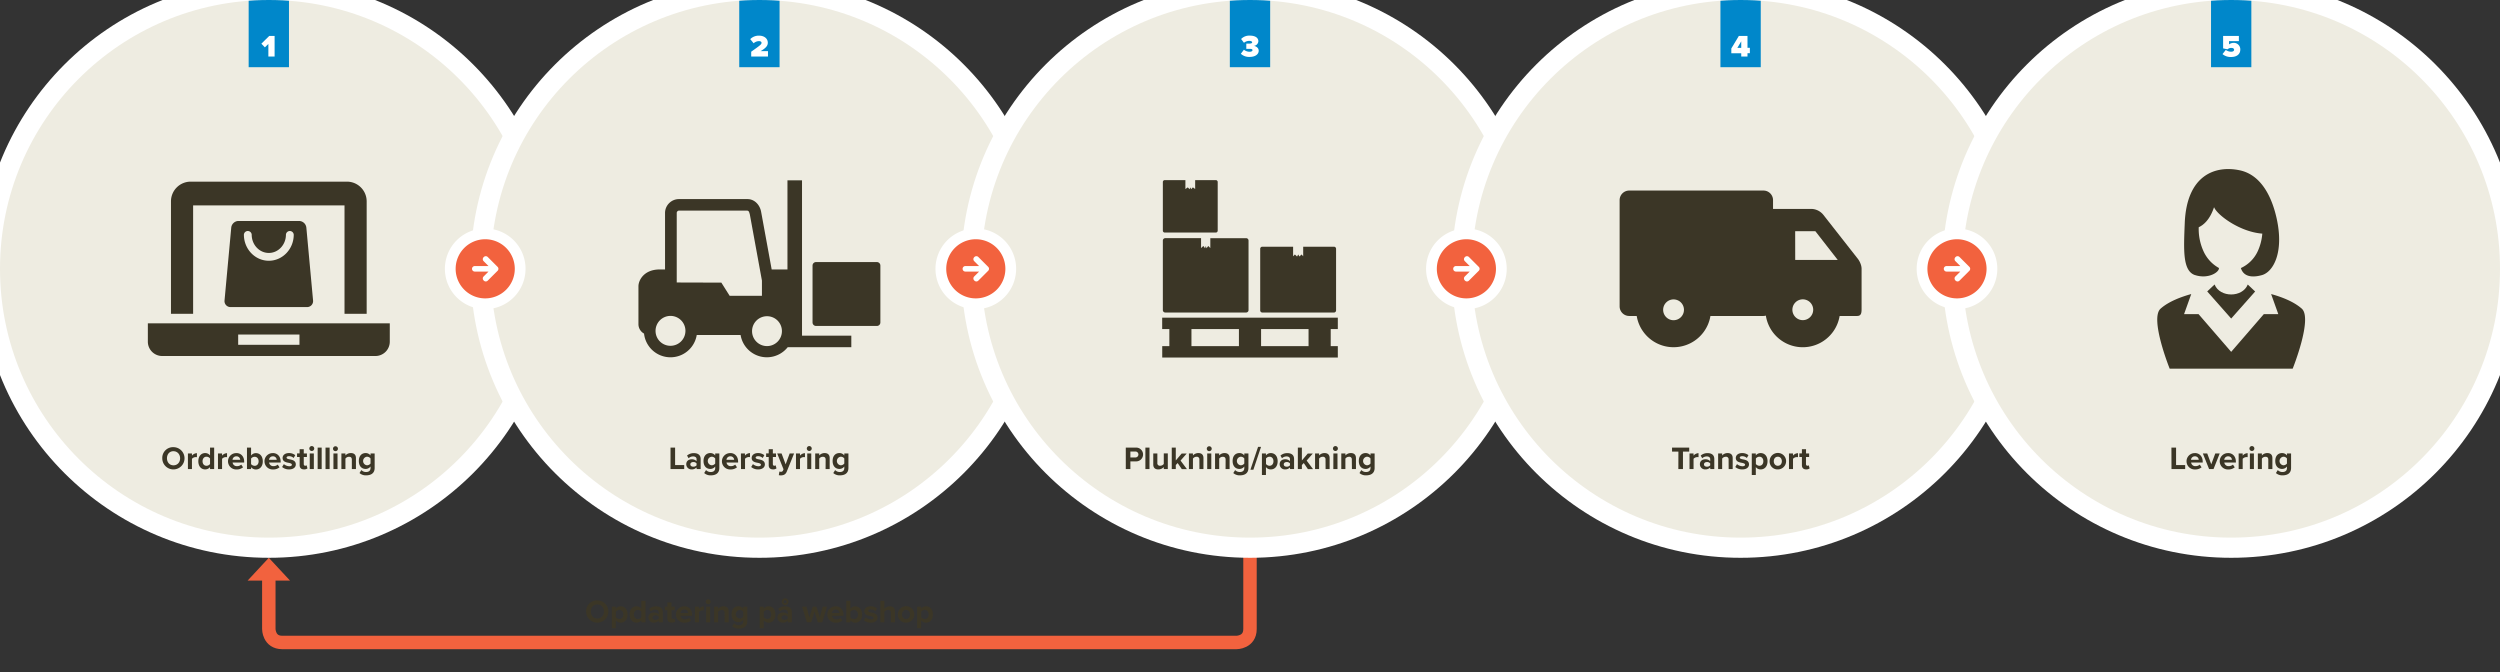 <svg id="Layer_1" data-name="Layer 1" xmlns="http://www.w3.org/2000/svg" viewBox="0 0 1860 500"><rect x="0" y="0" width="1860" height="500" fill="#333333" stroke="none"/><defs><style>.cls-1,.cls-3{fill:none}.cls-2{clip-path:url(#clip-path)}.cls-3{stroke:#f2623e;stroke-width:10px}.cls-4{fill:#f2623e}.cls-5{fill:#fff}.cls-6{fill:#eeece1}.cls-7{clip-path:url(#clip-path-2)}.cls-8{fill:#0087ca}.cls-9{clip-path:url(#clip-path-4)}.cls-10{clip-path:url(#clip-path-6)}.cls-11{clip-path:url(#clip-path-8)}.cls-12{clip-path:url(#clip-path-10)}.cls-13{fill:#3b3626}</style><clipPath id="clip-path"><path class="cls-1" d="M0 0h1860v500H0z"/></clipPath><clipPath id="clip-path-2"><circle class="cls-1" cx="200" cy="200" r="200"/></clipPath><clipPath id="clip-path-4"><circle class="cls-1" cx="565" cy="200" r="200"/></clipPath><clipPath id="clip-path-6"><circle class="cls-1" cx="930" cy="200" r="200"/></clipPath><clipPath id="clip-path-8"><circle class="cls-1" cx="1295" cy="200" r="200"/></clipPath><clipPath id="clip-path-10"><circle class="cls-1" cx="1660" cy="200" r="200"/></clipPath></defs><title>Artboard 1</title><g class="cls-2"><path class="cls-3" d="M200 425.34V468s0 10 10 10h710s10 0 10-10v-79.34"/><path class="cls-4" d="M200 415l-15.77 16.96h31.54L200 415z"/><path class="cls-5" d="M200 415c118.74 0 215-96.26 215-215S318.74-15 200-15-15 81.26-15 200s96.26 215 215 215"/><path class="cls-6" d="M200 400c110.46 0 200-89.54 200-200S310.46 0 200 0 0 89.54 0 200s89.54 200 200 200"/></g><g class="cls-7"><path class="cls-8" d="M185 0h30v50h-30z"/><path class="cls-5" d="M199.67 32.66l-2.6 2.57-2.62-2.73 5.86-5.75h4v15.33h-4.64z"/></g><g class="cls-2"><path class="cls-5" d="M565 415c118.74 0 215-96.26 215-215S683.74-15 565-15 350 81.26 350 200s96.26 215 215 215"/><path class="cls-6" d="M565 400c110.46 0 200-89.54 200-200S675.46 0 565 0 365 89.54 365 200s89.54 200 200 200"/></g><g class="cls-9"><path class="cls-8" d="M550 0h30v50h-30z"/><path class="cls-5" d="M558.89 38.47c7-4.94 7.68-5.51 7.68-6.66 0-.74-.78-1.2-1.86-1.2a5.92 5.92 0 0 0-4 1.59l-2.53-3.08a8.93 8.93 0 0 1 6.48-2.6c4 0 6.58 2.21 6.58 5.29 0 2.09-1.2 3.81-5.31 6.23h5.45v4h-12.49z"/></g><g class="cls-2"><path class="cls-5" d="M930 415c118.74 0 215-96.26 215-215S1048.74-15 930-15 715 81.26 715 200s96.26 215 215 215"/><path class="cls-6" d="M930 400c110.46 0 200-89.54 200-200S1040.46 0 930 0 730 89.54 730 200s89.54 200 200 200"/></g><g class="cls-10"><path class="cls-8" d="M915 0h30v50h-30z"/><path class="cls-5" d="M925.46 37a7 7 0 0 0 4.16 1.51c1.52 0 2.23-.55 2.23-1.17s-.32-1-2.37-1h-2.23v-3.91h2.23c1.47 0 2.12-.37 2.12-.92 0-.71-1-1.1-2.28-1.1a6.3 6.3 0 0 0-3.82 1.42l-2.11-2.8a8.29 8.29 0 0 1 6.44-2.53c4.23 0 6.39 1.72 6.39 4.25a3.74 3.74 0 0 1-3.38 3.4c1.7.19 3.63 1.48 3.63 3.59 0 2.74-2.69 4.6-6.67 4.6a9 9 0 0 1-6.62-2.34z"/></g><g class="cls-2"><path class="cls-5" d="M1295 415c118.74 0 215-96.26 215-215s-96.26-215-215-215-215 96.26-215 215 96.26 215 215 215"/><path class="cls-6" d="M1295 400c110.46 0 200-89.54 200-200S1405.46 0 1295 0s-200 89.54-200 200 89.54 200 200 200"/></g><g class="cls-11"><path class="cls-8" d="M1280 0h30v50h-30z"/><path class="cls-5" d="M1295.48 39.62h-7.38v-3.56l5.59-9.31h6.44v8.83h1.77v4h-1.77v2.46h-4.65zm-2.9-4h2.9v-4.87z"/></g><g class="cls-2"><path class="cls-5" d="M1660 415c118.74 0 215-96.26 215-215s-96.26-215-215-215-215 96.26-215 215 96.26 215 215 215"/><path class="cls-6" d="M1660 400c110.46 0 200-89.54 200-200S1770.46 0 1660 0s-200 89.54-200 200 89.54 200 200 200"/></g><g class="cls-12"><path class="cls-8" d="M1645 0h30v50h-30z"/><path class="cls-5" d="M1656 37.14a6.54 6.54 0 0 0 4 1.33c1.54 0 2.16-.71 2.16-1.44s-.6-1.38-2-1.38a3.9 3.9 0 0 0-2.85 1.05L1654 36v-9.25h11.72v3.86h-7.31v2.44a5.72 5.72 0 0 1 3.43-1.17 4.82 4.82 0 0 1 4.94 5c0 3.38-2.53 5.52-6.83 5.52a9.31 9.31 0 0 1-6.41-2.16z"/></g><g class="cls-2"><path class="cls-5" d="M361 230a30 30 0 1 0-30-30 30 30 0 0 0 30 30"/><path class="cls-4" d="M361 222a22 22 0 1 0-22-22 22 22 0 0 0 22 22"/><path class="cls-5" d="M370.22 201.45l-7.35 7.34a2 2 0 0 1-2.89 0l-.18-.17a2.05 2.05 0 0 1 0-2.9l3.67-3.67h-10.24a2.05 2.05 0 0 1 0-4.1h10.24l-3.67-3.67a2.05 2.05 0 0 1 0-2.9l.18-.18a2.06 2.06 0 0 1 2.89 0l7.35 7.35a2.05 2.05 0 0 1 0 2.9M726 230a30 30 0 1 0-30-30 30 30 0 0 0 30 30"/><path class="cls-4" d="M726 222a22 22 0 1 0-22-22 22 22 0 0 0 22 22"/><path class="cls-5" d="M735.22 201.45l-7.35 7.34a2 2 0 0 1-2.89 0l-.18-.17a2.05 2.05 0 0 1 0-2.9l3.67-3.67h-10.24a2.05 2.05 0 0 1 0-4.1h10.24l-3.67-3.67a2.05 2.05 0 0 1 0-2.9l.18-.18a2.06 2.06 0 0 1 2.89 0l7.35 7.35a2.05 2.05 0 0 1 0 2.9M1091 230a30 30 0 1 0-30-30 30 30 0 0 0 30 30"/><path class="cls-4" d="M1091 222a22 22 0 1 0-22-22 22 22 0 0 0 22 22"/><path class="cls-5" d="M1100.22 201.45l-7.35 7.34a2 2 0 0 1-2.89 0l-.18-.17a2.05 2.05 0 0 1 0-2.9l3.67-3.67h-10.24a2 2 0 1 1 0-4.1h10.24l-3.67-3.67a2.05 2.05 0 0 1 0-2.9l.18-.18a2.06 2.06 0 0 1 2.89 0l7.35 7.35a2.05 2.05 0 0 1 0 2.9M1456 230a30 30 0 1 0-30-30 30 30 0 0 0 30 30"/><path class="cls-4" d="M1456 222a22 22 0 1 0-22-22 22 22 0 0 0 22 22"/><path class="cls-5" d="M1465.22 201.45l-7.35 7.34a2 2 0 0 1-2.89 0l-.18-.17a2.05 2.05 0 0 1 0-2.9l3.67-3.67h-10.24a2.05 2.05 0 1 1 0-4.1h10.24l-3.67-3.67a2.05 2.05 0 0 1 0-2.9l.18-.18a2.06 2.06 0 0 1 2.89 0l7.35 7.35a2.05 2.05 0 0 1 0 2.9"/><path class="cls-13" d="M143.68 152.83h112.64v80.63h16.48v-83.67a14.69 14.69 0 0 0-14.65-14.65h-116.3a14.69 14.69 0 0 0-14.65 14.65v83.67h16.48zM222.8 256.54h-45.6v-7.67h45.6zm-112.8-16v13.69a10.67 10.67 0 0 0 10.63 10.64h158.74A10.67 10.67 0 0 0 290 254.23v-13.69z"/><path class="cls-13" d="M200 194c-10.22 0-18.54-8.7-18.54-19.39a2.91 2.91 0 0 1 5.81 0c0 7.49 5.71 13.58 12.73 13.58s12.73-6.09 12.73-13.58a2.91 2.91 0 0 1 5.81 0c0 10.69-8.32 19.39-18.54 19.39m22.59-29.6h-45.17a5.51 5.51 0 0 0-5.37 4.92l-5 54.23a4.45 4.45 0 0 0 4.49 4.92h56.88a4.46 4.46 0 0 0 4.5-4.92l-5-54.23a5.51 5.51 0 0 0-5.37-4.92"/></g><path class="cls-13" d="M129.08 332.69a8.28 8.28 0 1 1-8.35 8.28 8 8 0 0 1 8.35-8.28zm0 3c-3 0-4.85 2.26-4.85 5.26s1.9 5.25 4.85 5.25 4.92-2.26 4.92-5.2-2-5.29-4.92-5.29zM139.81 337.37h3V339a5 5 0 0 1 3.7-1.85v3a3.93 3.93 0 0 0-.84-.07 3.89 3.89 0 0 0-2.86 1.29V349h-3zM156.27 347.5a4.56 4.56 0 0 1-3.58 1.75c-2.92 0-5.13-2.21-5.13-6.07s2.18-6.1 5.13-6.1a4.46 4.46 0 0 1 3.58 1.78V333h3.07v16h-3.07zm0-6.39a3.35 3.35 0 0 0-2.64-1.32c-1.73 0-2.93 1.37-2.93 3.39s1.2 3.36 2.93 3.36a3.38 3.38 0 0 0 2.64-1.32zM162.17 337.37h3.05V339a5 5 0 0 1 3.7-1.85v3a4 4 0 0 0-.84-.07 3.89 3.89 0 0 0-2.86 1.29V349h-3.05zM175.85 337.08c3.46 0 5.81 2.59 5.81 6.38v.68h-8.61a3.11 3.11 0 0 0 3.33 2.68 4.76 4.76 0 0 0 3.1-1.15l1.34 2a7.12 7.12 0 0 1-4.77 1.61 6.09 6.09 0 1 1-.2-12.17zm-2.85 5h5.71a2.69 2.69 0 0 0-2.86-2.57 2.78 2.78 0 0 0-2.85 2.56zM183.75 333h3.05v5.91a4.45 4.45 0 0 1 3.57-1.78c3 0 5.14 2.3 5.14 6.1s-2.21 6.07-5.14 6.07a4.56 4.56 0 0 1-3.57-1.75V349h-3.05zm5.66 13.59c1.78 0 3-1.35 3-3.36s-1.18-3.39-3-3.39a3.35 3.35 0 0 0-2.61 1.35v4.1a3.4 3.4 0 0 0 2.61 1.25zM203 337.08c3.46 0 5.81 2.59 5.81 6.38v.68h-8.62a3.13 3.13 0 0 0 3.34 2.68 4.76 4.76 0 0 0 3.1-1.15l1.34 2a7.16 7.16 0 0 1-4.78 1.61 6.09 6.09 0 1 1-.19-12.17zm-2.85 5h5.71a2.69 2.69 0 0 0-2.86-2.58 2.78 2.78 0 0 0-2.83 2.57zM211.2 345.31a6.66 6.66 0 0 0 4 1.59c1.32 0 1.95-.46 1.95-1.18s-1-1.1-2.33-1.37c-2-.38-4.56-.86-4.56-3.62 0-2 1.7-3.65 4.75-3.65a7.31 7.31 0 0 1 4.66 1.58l-1.2 2.09a4.93 4.93 0 0 0-3.44-1.34c-1.1 0-1.82.41-1.82 1.08s.91 1 2.21 1.25c2 .38 4.66.91 4.66 3.79 0 2.13-1.8 3.72-5 3.72a7.81 7.81 0 0 1-5.19-1.8zM222.94 346.08V340H221v-2.66h1.92v-3.14H226v3.17h2.35V340H226v5.23c0 .72.39 1.28 1.06 1.28a1.68 1.68 0 0 0 1.06-.34l.64 2.3a3.73 3.73 0 0 1-2.54.75c-2.13.03-3.28-1.08-3.28-3.14zM230.14 333.84a1.83 1.83 0 1 1 3.65 0 1.83 1.83 0 0 1-3.65 0zm.31 3.53h3.05V349h-3.05zM236.33 333h3v16h-3zM242.19 333h3.05v16h-3.05zM247.76 333.84a1.84 1.84 0 0 1 1.82-1.83 1.83 1.83 0 1 1-1.82 1.83zm.31 3.53h3.05V349h-3.05zM261.77 342c0-1.61-.84-2.16-2.13-2.16a3.29 3.29 0 0 0-2.64 1.37V349h-3v-11.63h3v1.51a5.29 5.29 0 0 1 4.05-1.8c2.55 0 3.77 1.44 3.77 3.7V349h-3.05zM268.85 349.73a4.62 4.62 0 0 0 3.63 1.44c1.46 0 3.19-.65 3.19-2.93v-1.18a4.5 4.5 0 0 1-3.58 1.83c-2.9 0-5.11-2-5.11-5.91s2.18-5.9 5.11-5.9a4.47 4.47 0 0 1 3.58 1.78v-1.49h3.07v10.8c0 4.41-3.41 5.49-6.26 5.49a7 7 0 0 1-5-1.72zm6.82-8.62a3.31 3.31 0 0 0-2.62-1.32 3.21 3.21 0 0 0 0 6.39 3.4 3.4 0 0 0 2.62-1.32zM498.87 333h3.41v13h6.77v3h-10.18zM518.24 347.76a4.78 4.78 0 0 1-3.67 1.49 3.87 3.87 0 0 1-4-3.84c0-2.71 2.19-3.7 4-3.7a4.68 4.68 0 0 1 3.67 1.42v-1.61c0-1.18-1-1.94-2.55-1.94a4.88 4.88 0 0 0-3.38 1.36l-1.15-2a7.63 7.63 0 0 1 5.06-1.82c2.64 0 5.07 1.05 5.07 4.39V349h-3zm0-3a3 3 0 0 0-2.45-1c-1.2 0-2.18.65-2.18 1.75s1 1.7 2.18 1.7a3.07 3.07 0 0 0 2.45-1zM525.29 349.73a4.62 4.62 0 0 0 3.63 1.44c1.46 0 3.19-.65 3.19-2.93v-1.18a4.5 4.5 0 0 1-3.58 1.83c-2.9 0-5.11-2-5.11-5.91s2.19-5.9 5.11-5.9a4.46 4.46 0 0 1 3.58 1.78v-1.49h3.07v10.8c0 4.41-3.41 5.49-6.26 5.49a7 7 0 0 1-5-1.72zm6.82-8.62a3.3 3.3 0 0 0-2.62-1.32 3.21 3.21 0 0 0 0 6.39 3.39 3.39 0 0 0 2.62-1.32zM543.34 337.08c3.46 0 5.81 2.59 5.81 6.38v.68h-8.62a3.13 3.13 0 0 0 3.34 2.68 4.76 4.76 0 0 0 3.1-1.15l1.34 2a7.16 7.16 0 0 1-4.78 1.61 6.09 6.09 0 1 1-.19-12.17zm-2.85 5h5.71a2.69 2.69 0 0 0-2.86-2.57 2.78 2.78 0 0 0-2.85 2.56zM551.24 337.37h3V339a4.94 4.94 0 0 1 3.76-1.9v3a4 4 0 0 0-3.69 1.22V349h-3zM560.19 345.31a6.66 6.66 0 0 0 4 1.59c1.32 0 1.94-.46 1.94-1.18s-1-1.1-2.33-1.37c-2-.38-4.56-.86-4.56-3.62 0-2 1.71-3.65 4.76-3.65a7.3 7.3 0 0 1 4.65 1.58l-1.2 2.09a4.88 4.88 0 0 0-3.43-1.34c-1.1 0-1.82.41-1.82 1.08s.91 1 2.2 1.25c2 .38 4.66.91 4.66 3.79 0 2.13-1.8 3.72-5 3.72a7.79 7.79 0 0 1-5.18-1.8zM571.92 346.08V340H570v-2.66h1.92v-3.14H575v3.17h2.35V340H575v5.23c0 .72.38 1.28 1 1.28a1.66 1.66 0 0 0 1.06-.34l.65 2.3a3.78 3.78 0 0 1-2.55.75c-2.08.03-3.24-1.08-3.24-3.14zM580.9 351a1.54 1.54 0 0 0 1.61-.84l.43-1-4.7-11.76h3.26l3 8.06 3-8.06h3.29l-5.45 13.49c-.87 2.18-2.4 2.76-4.39 2.8a9 9 0 0 1-1.52-.16l.46-2.74a2.61 2.61 0 0 0 1.01.21zM592.2 337.37h3V339a5 5 0 0 1 3.7-1.85v3a4 4 0 0 0-.84-.07 3.89 3.89 0 0 0-2.86 1.29V349h-3zM600.27 333.84a1.83 1.83 0 1 1 3.65 0 1.83 1.83 0 0 1-3.65 0zm.31 3.53h3V349h-3zM614.28 342c0-1.61-.84-2.16-2.13-2.16a3.29 3.29 0 0 0-2.64 1.37V349h-3v-11.63h3v1.51a5.29 5.29 0 0 1 4-1.8c2.55 0 3.77 1.44 3.77 3.7V349h-3.05zM621.34 349.73a4.62 4.62 0 0 0 3.62 1.44c1.47 0 3.2-.65 3.2-2.93v-1.18a4.51 4.51 0 0 1-3.58 1.83c-2.9 0-5.11-2-5.11-5.91s2.18-5.9 5.11-5.9a4.47 4.47 0 0 1 3.58 1.78v-1.49h3.07v10.8c0 4.41-3.41 5.49-6.27 5.49a7 7 0 0 1-5-1.72zm6.82-8.62a3.31 3.31 0 0 0-2.62-1.32 3.21 3.21 0 0 0 0 6.39 3.4 3.4 0 0 0 2.62-1.32zM1248.73 336H1244v-3h12.77v3h-4.65v13h-3.43zM1257 337.37h3V339a5 5 0 0 1 3.7-1.85v3a3.93 3.93 0 0 0-.84-.07 3.89 3.89 0 0 0-2.86 1.29V349h-3zM1272.39 347.76a4.78 4.78 0 0 1-3.67 1.49 3.86 3.86 0 0 1-4-3.84c0-2.71 2.18-3.7 4-3.7a4.68 4.68 0 0 1 3.67 1.42v-1.61c0-1.18-1-1.94-2.54-1.94a4.9 4.9 0 0 0-3.39 1.36l-1.15-2a7.65 7.65 0 0 1 5.06-1.82c2.64 0 5.07 1.05 5.07 4.39V349h-3zm0-3a3 3 0 0 0-2.45-1c-1.2 0-2.18.65-2.18 1.75s1 1.7 2.18 1.7a3 3 0 0 0 2.45-1zM1286.07 342a1.88 1.88 0 0 0-2.14-2.16 3.3 3.3 0 0 0-2.64 1.37V349h-3v-11.63h3v1.51a5.31 5.31 0 0 1 4.06-1.8c2.54 0 3.77 1.44 3.77 3.7V349h-3zM1292.33 345.31a6.66 6.66 0 0 0 4 1.59c1.32 0 2-.46 2-1.18s-1-1.1-2.33-1.37c-2-.38-4.56-.86-4.56-3.62 0-2 1.7-3.65 4.75-3.65a7.31 7.31 0 0 1 4.66 1.58l-1.2 2.09a4.93 4.93 0 0 0-3.44-1.34c-1.1 0-1.82.41-1.82 1.08s.91 1 2.21 1.25c2 .38 4.65.91 4.65 3.79 0 2.13-1.8 3.72-5 3.72a7.81 7.81 0 0 1-5.19-1.8zM1303.32 353.38v-16h3v1.46a4.48 4.48 0 0 1 3.58-1.75c3 0 5.14 2.21 5.14 6.07s-2.16 6.1-5.14 6.1a4.44 4.44 0 0 1-3.58-1.78v5.91zm5.67-13.59a3.43 3.43 0 0 0-2.62 1.32v4.11a3.5 3.5 0 0 0 2.62 1.32c1.75 0 2.93-1.37 2.93-3.39s-1.18-3.36-2.92-3.36zM1316.6 343.15a6.13 6.13 0 1 1 6.12 6.1 5.87 5.87 0 0 1-6.12-6.1zm9.09 0c0-1.8-1.08-3.36-3-3.36s-3 1.56-3 3.36 1.06 3.39 3 3.39 3-1.54 3-3.39zM1331 337.37h3V339a5 5 0 0 1 3.7-1.85v3a3.93 3.93 0 0 0-.84-.07 3.89 3.89 0 0 0-2.86 1.29V349h-3zM1340.62 346.08V340h-1.92v-2.66h1.92v-3.14h3.07v3.17h2.31V340h-2.35v5.23c0 .72.39 1.28 1.06 1.28a1.63 1.63 0 0 0 1-.34l.65 2.3a3.73 3.73 0 0 1-2.54.75c-2.05.03-3.2-1.08-3.2-3.14zM837.58 333h7.49a5.14 5.14 0 1 1 0 10.27H841V349h-3.41zm7 2.93H841v4.41h3.62a2.21 2.21 0 1 0 0-4.41zM852.17 333h3.05v16h-3.05zM865.85 347.5a5.44 5.44 0 0 1-4.08 1.75c-2.54 0-3.74-1.39-3.74-3.65v-8.23h3.05v7a1.86 1.86 0 0 0 2.13 2.14 3.4 3.4 0 0 0 2.64-1.32v-7.85h3V349h-3zM876.17 344.5l-1.39 1.5v3h-3v-16h3v9.58l4.39-5.16h3.75l-4.59 5.25 4.73 6.34h-3.81zM892.33 342a1.88 1.88 0 0 0-2.14-2.16 3.29 3.29 0 0 0-2.64 1.37V349h-3v-11.63h3v1.51a5.3 5.3 0 0 1 4.06-1.8c2.54 0 3.76 1.44 3.76 3.7V349h-3zM897.85 333.84a1.84 1.84 0 0 1 1.82-1.83 1.83 1.83 0 1 1-1.82 1.83zm.31 3.53h3.05V349h-3.05zM911.86 342c0-1.61-.84-2.16-2.13-2.16a3.29 3.29 0 0 0-2.64 1.37V349H904v-11.63h3.05v1.51a5.29 5.29 0 0 1 4-1.8c2.55 0 3.77 1.44 3.77 3.7V349h-3zM918.94 349.73a4.62 4.62 0 0 0 3.63 1.44c1.46 0 3.19-.65 3.19-2.93v-1.18a4.5 4.5 0 0 1-3.58 1.83c-2.9 0-5.11-2-5.11-5.91s2.18-5.9 5.11-5.9a4.47 4.47 0 0 1 3.58 1.78v-1.49h3.07v10.8c0 4.41-3.41 5.49-6.26 5.49a7 7 0 0 1-5-1.72zm6.82-8.62a3.31 3.31 0 0 0-2.62-1.32 3.21 3.21 0 0 0 0 6.39 3.4 3.4 0 0 0 2.62-1.32zM936 332.47h2.21l-5.69 17h-2.21zM938.86 353.38v-16h3v1.46a4.48 4.48 0 0 1 3.58-1.75c3 0 5.13 2.21 5.13 6.07s-2.16 6.1-5.13 6.1a4.43 4.43 0 0 1-3.58-1.78v5.91zm5.67-13.59a3.42 3.42 0 0 0-2.62 1.32v4.11a3.48 3.48 0 0 0 2.62 1.32c1.75 0 2.92-1.37 2.92-3.39s-1.17-3.36-2.92-3.36zM959.74 347.76a4.78 4.78 0 0 1-3.67 1.49 3.86 3.86 0 0 1-4-3.84c0-2.71 2.18-3.7 4-3.7a4.67 4.67 0 0 1 3.67 1.42v-1.61c0-1.18-1-1.94-2.54-1.94a4.9 4.9 0 0 0-3.39 1.36l-1.15-2a7.65 7.65 0 0 1 5.07-1.82c2.64 0 5.06 1.05 5.06 4.39V349h-3zm0-3a3 3 0 0 0-2.45-1c-1.2 0-2.18.65-2.18 1.75s1 1.7 2.18 1.7a3 3 0 0 0 2.45-1zM970 344.5l-1.4 1.48v3h-3V333h3v9.58l4.4-5.16h3.74l-4.58 5.25 4.72 6.34h-3.81zM986.19 342a1.88 1.88 0 0 0-2.14-2.16 3.3 3.3 0 0 0-2.64 1.37V349h-3v-11.63h3v1.51a5.31 5.31 0 0 1 4.06-1.8c2.54 0 3.77 1.44 3.77 3.7V349h-3zM991.73 333.84a1.83 1.83 0 1 1 3.65 0 1.83 1.83 0 0 1-3.65 0zm.31 3.53h3.05V349H992zM1005.75 342a1.88 1.88 0 0 0-2.14-2.16 3.3 3.3 0 0 0-2.64 1.37V349h-3.05v-11.63h3.08v1.51a5.31 5.31 0 0 1 4.06-1.8c2.54 0 3.77 1.44 3.77 3.7V349h-3zM1012.83 349.73a4.6 4.6 0 0 0 3.62 1.44c1.47 0 3.19-.65 3.19-2.93v-1.18a4.49 4.49 0 0 1-3.57 1.83c-2.91 0-5.11-2-5.11-5.91s2.18-5.9 5.11-5.9a4.44 4.44 0 0 1 3.57 1.78v-1.49h3.08v10.8c0 4.41-3.41 5.49-6.27 5.49a7 7 0 0 1-5-1.72zm6.81-8.62a3.28 3.28 0 0 0-2.61-1.32 3.21 3.21 0 0 0 0 6.39 3.37 3.37 0 0 0 2.61-1.32zM1615.54 333h3.46v13h6.77v3h-10.18zM1633 337.08c3.45 0 5.81 2.59 5.81 6.38v.68h-8.62a3.12 3.12 0 0 0 3.34 2.68 4.71 4.71 0 0 0 3.09-1.15l1.35 2a7.16 7.16 0 0 1-4.78 1.61 6.09 6.09 0 1 1-.19-12.17zm-2.86 5h5.71a2.69 2.69 0 0 0-2.85-2.57 2.79 2.79 0 0 0-2.89 2.56zM1638.92 337.37h3.26l3 8.06 3-8.06h3.29l-4.61 11.63h-3.29zM1657.69 337.08c3.45 0 5.8 2.59 5.8 6.38v.68h-8.61a3.12 3.12 0 0 0 3.33 2.68 4.74 4.74 0 0 0 3.1-1.15l1.34 2a7.12 7.12 0 0 1-4.77 1.61 6.09 6.09 0 1 1-.19-12.17zm-2.86 5h5.71a2.69 2.69 0 0 0-2.85-2.57 2.79 2.79 0 0 0-2.86 2.56zM1665.56 337.37h3V339a4.94 4.94 0 0 1 3.69-1.85v3a4 4 0 0 0-3.69 1.22V349h-3zM1673.6 333.84a1.83 1.83 0 1 1 3.65 0 1.83 1.83 0 0 1-3.65 0zm.31 3.53h3V349h-3zM1687.61 342c0-1.61-.84-2.16-2.13-2.16a3.29 3.29 0 0 0-2.64 1.37V349h-3v-11.63h3v1.51a5.29 5.29 0 0 1 4.05-1.8c2.55 0 3.77 1.44 3.77 3.7V349h-3.05zM1694.67 349.73a4.6 4.6 0 0 0 3.62 1.44c1.47 0 3.2-.65 3.2-2.93v-1.18a4.51 4.51 0 0 1-3.58 1.83c-2.91 0-5.11-2-5.11-5.91s2.18-5.9 5.11-5.9a4.47 4.47 0 0 1 3.58 1.78v-1.49h3.07v10.8c0 4.41-3.41 5.49-6.27 5.49a7 7 0 0 1-5-1.72zm6.82-8.62a3.31 3.31 0 0 0-2.62-1.32 3.21 3.21 0 0 0 0 6.39 3.4 3.4 0 0 0 2.62-1.32zM444.44 446.69a8.28 8.28 0 1 1-8.35 8.28 8 8 0 0 1 8.35-8.28zm0 3c-2.95 0-4.85 2.26-4.85 5.26s1.9 5.25 4.85 5.25 4.87-2.28 4.87-5.25-1.92-5.24-4.87-5.24zM455.17 467.38v-16h3v1.46a4.48 4.48 0 0 1 3.58-1.75c3 0 5.14 2.21 5.14 6.07s-2.16 6.1-5.14 6.1a4.44 4.44 0 0 1-3.58-1.78v5.91zm5.66-13.59a3.45 3.45 0 0 0-2.62 1.32v4.11a3.52 3.52 0 0 0 2.62 1.32c1.75 0 2.93-1.37 2.93-3.39s-1.18-3.36-2.93-3.36zM477.17 461.5a4.56 4.56 0 0 1-3.57 1.75c-2.93 0-5.14-2.21-5.14-6.07s2.19-6.1 5.14-6.1a4.44 4.44 0 0 1 3.57 1.78V447h3.08v16h-3.08zm0-6.39a3.32 3.32 0 0 0-2.64-1.32c-1.72 0-2.92 1.37-2.92 3.39s1.2 3.36 2.92 3.36a3.35 3.35 0 0 0 2.64-1.32zM490.09 461.76a4.8 4.8 0 0 1-3.68 1.49 3.87 3.87 0 0 1-4-3.84c0-2.71 2.19-3.7 4-3.7a4.69 4.69 0 0 1 3.68 1.42v-1.61c0-1.18-1-1.94-2.55-1.94a4.86 4.86 0 0 0-3.38 1.36l-1.15-2a7.63 7.63 0 0 1 5.06-1.82c2.64 0 5.06 1.05 5.06 4.39V463h-3zm0-3a3 3 0 0 0-2.45-1c-1.2 0-2.19.65-2.19 1.75s1 1.7 2.19 1.7a3.07 3.07 0 0 0 2.45-1zM496.54 460.08V454h-1.92v-2.66h1.92v-3.14h3.07v3.17H502V454h-2.36v5.23c0 .72.39 1.28 1.06 1.28a1.66 1.66 0 0 0 1.06-.34l.64 2.3a3.73 3.73 0 0 1-2.54.75c-2.17.03-3.32-1.08-3.32-3.14zM509.14 451.08c3.46 0 5.81 2.59 5.81 6.38v.68h-8.62a3.13 3.13 0 0 0 3.34 2.68 4.76 4.76 0 0 0 3.1-1.15l1.34 2a7.16 7.16 0 0 1-4.78 1.61 6.09 6.09 0 1 1-.19-12.17zm-2.85 5H512a2.69 2.69 0 0 0-2.86-2.57 2.78 2.78 0 0 0-2.85 2.56zM517 451.37h3V453a5 5 0 0 1 3.7-1.85v3a4 4 0 0 0-.84-.07 3.89 3.89 0 0 0-2.86 1.29V463h-3zM525.05 447.84a1.83 1.83 0 1 1 3.65 0 1.83 1.83 0 0 1-3.65 0zm.31 3.53h3V463h-3zM539.07 456a1.88 1.88 0 0 0-2.14-2.16 3.3 3.3 0 0 0-2.64 1.37V463h-3v-11.63h3v1.51a5.31 5.31 0 0 1 4.06-1.8c2.54 0 3.77 1.44 3.77 3.7V463h-3zM546.15 463.73a4.6 4.6 0 0 0 3.62 1.44c1.47 0 3.2-.65 3.2-2.93v-1.18a4.52 4.52 0 0 1-3.58 1.83c-2.91 0-5.11-2-5.11-5.91s2.18-5.9 5.11-5.9a4.47 4.47 0 0 1 3.58 1.78v-1.49H556v10.8c0 4.41-3.41 5.49-6.27 5.49a7 7 0 0 1-5-1.72zm6.82-8.62a3.31 3.31 0 0 0-2.62-1.32 3.21 3.21 0 0 0 0 6.39 3.4 3.4 0 0 0 2.62-1.32zM565.2 467.38v-16h3v1.46a4.48 4.48 0 0 1 3.58-1.75c3 0 5.13 2.21 5.13 6.07s-2.16 6.1-5.13 6.1a4.44 4.44 0 0 1-3.58-1.78v5.91zm5.67-13.59a3.43 3.43 0 0 0-2.62 1.32v4.11a3.5 3.5 0 0 0 2.62 1.32c1.75 0 2.93-1.37 2.93-3.39s-1.18-3.36-2.93-3.36zM586.08 461.76a4.78 4.78 0 0 1-3.67 1.49 3.86 3.86 0 0 1-4-3.84c0-2.71 2.18-3.7 4-3.7a4.65 4.65 0 0 1 3.67 1.42v-1.61c0-1.18-1-1.94-2.54-1.94a4.86 4.86 0 0 0-3.38 1.36l-1.16-2a7.65 7.65 0 0 1 5.07-1.82c2.64 0 5.06 1.05 5.06 4.39V463h-3zm0-3a3 3 0 0 0-2.44-1c-1.2 0-2.19.65-2.19 1.75s1 1.7 2.19 1.7a3 3 0 0 0 2.44-1zm-1.94-13.59a2.54 2.54 0 0 1 2.5 2.54 2.5 2.5 0 0 1-2.5 2.52 2.53 2.53 0 0 1-2.52-2.52 2.57 2.57 0 0 1 2.52-2.56zm0 1.42a1.14 1.14 0 0 0-1.13 1.12 1.16 1.16 0 0 0 1.13 1.13 1.12 1.12 0 0 0 1.1-1.13 1.1 1.1 0 0 0-1.1-1.14zM606 455.06l-2.45 7.9h-3.26l-3.53-11.59H600l2.16 7.8 2.54-7.8h2.71l2.55 7.8 2.16-7.8h3.17L611.72 463h-3.24zM621.75 451.08c3.45 0 5.81 2.59 5.81 6.38v.68h-8.62a3.12 3.12 0 0 0 3.34 2.68 4.71 4.71 0 0 0 3.09-1.15l1.35 2a7.16 7.16 0 0 1-4.78 1.61 6.09 6.09 0 1 1-.19-12.17zm-2.86 5h5.71a2.69 2.69 0 0 0-2.85-2.57 2.79 2.79 0 0 0-2.86 2.56zM629.64 447h3.05v5.91a4.46 4.46 0 0 1 3.58-1.78c3 0 5.13 2.3 5.13 6.1s-2.2 6.07-5.13 6.07a4.58 4.58 0 0 1-3.58-1.75V463h-3.05zm5.67 13.59c1.77 0 3-1.35 3-3.36s-1.18-3.39-3-3.39a3.37 3.37 0 0 0-2.62 1.35v4.1a3.42 3.42 0 0 0 2.62 1.25zM644 459.31a6.66 6.66 0 0 0 4 1.59c1.32 0 1.94-.46 1.94-1.18s-1-1.1-2.33-1.37c-2-.38-4.56-.86-4.56-3.62 0-2 1.71-3.65 4.75-3.65a7.31 7.31 0 0 1 4.66 1.58l-1.2 2.09a4.92 4.92 0 0 0-3.43-1.34c-1.11 0-1.83.41-1.83 1.08s.92 1 2.21 1.25c2 .38 4.66.91 4.66 3.79 0 2.13-1.8 3.72-5 3.72a7.79 7.79 0 0 1-5.18-1.8zM662.79 455.9c0-1.61-.84-2.11-2.16-2.11a3.36 3.36 0 0 0-2.64 1.37V463h-3v-16h3v5.93a5.34 5.34 0 0 1 4.08-1.8c2.54 0 3.77 1.39 3.77 3.65V463h-3.05zM668 457.15a6.13 6.13 0 1 1 6.12 6.1 5.87 5.87 0 0 1-6.12-6.1zm9.09 0c0-1.8-1.08-3.36-3-3.36s-3 1.56-3 3.36 1 3.39 3 3.39S677 459 677 457.15zM682.35 467.38v-16h3v1.46a4.46 4.46 0 0 1 3.57-1.75c3 0 5.14 2.21 5.14 6.07s-2.16 6.1-5.14 6.1a4.41 4.41 0 0 1-3.57-1.78v5.91zm5.65-13.59a3.41 3.41 0 0 0-2.61 1.32v4.11a3.48 3.48 0 0 0 2.61 1.32c1.75 0 2.93-1.37 2.93-3.39s-1.17-3.36-2.93-3.36z"/><g class="cls-2"><path class="cls-13" d="M1341.28 238.19a7.74 7.74 0 1 1 7.74-7.74 7.75 7.75 0 0 1-7.74 7.74m-5.67-66.19h15l16.68 21.4h-31.65zm-90.47 66.24a7.74 7.74 0 1 1 7.73-7.74 7.75 7.75 0 0 1-7.73 7.74m137.08-45.7l-25.7-32.77a11.78 11.78 0 0 0-8.47-4.33h-28.91v-6.55a7.14 7.14 0 0 0-7.12-7.12h-99.9a7.14 7.14 0 0 0-7.12 7.12v79.07a7.14 7.14 0 0 0 7.12 7.12h5.59a27.8 27.8 0 0 0 54.85 0H1312a6.76 6.76 0 0 0 1.8-.27 27.79 27.79 0 0 0 54.88.27h13c3.14 0 3.34-2.4 3.34-5.33V200c0-3.91-2.78-7.46-2.78-7.46M655 197.55a2.6 2.6 0 0 0-2.6-2.57h-45.27a2.6 2.6 0 0 0-2.6 2.57v42.39a2.6 2.6 0 0 0 2.6 2.57h45.27a2.6 2.6 0 0 0 2.6-2.57z"/><path class="cls-13" d="M487.73 246.27a11.12 11.12 0 1 1 11.11 11 11.06 11.06 0 0 1-11.11-11M505 156.69h50.63c1.53 0 1.74 1 2.25 2.86l9 49.21v11.34h-24l-6.2-9.83-33.19-.1v-51.54a1.8 1.8 0 0 1 1.55-1.94m76.71 89.58a11.11 11.11 0 1 1-11.11-11 11.06 11.06 0 0 1 11.11 11m-63.3 2.95H551a19.8 19.8 0 0 0 35.06 9.09h47.32v-8.55H596.7V134.19h-10.83v66.29h-11.74l-7.8-42.61c-.91-5.58-5.11-9.74-10.13-9.74H505a10.37 10.37 0 0 0-10.21 10.5v41.85h-4c-11.72 0-15.79 8.09-15.79 12.53v28.18a8 8 0 0 0 4.17 7 19.79 19.79 0 0 0 39.2 1.06"/></g><path class="cls-13" d="M886.44 244.81h35.32v12.72h-35.32zm51.8 0h35.32v12.72h-35.32zm-73.58 0H870v12.72h-5.3V266h130.64v-8.47h-5.29v-12.72h5.29v-8.47H864.66z"/><g class="cls-2"><path class="cls-13" d="M992.49 183.55h-22.92v7.12l-1.22-1.34-1.59 1.52-.86-1.52-.89 1.54-1.61-1.54-1.33 1.39v-7.17h-22.92a1.58 1.58 0 0 0-1.56 1.59v45.79a1.59 1.59 0 0 0 1.56 1.6h53.34a1.59 1.59 0 0 0 1.55-1.6v-45.79a1.57 1.57 0 0 0-1.55-1.59M927.16 177.21h-26.68v7.33l-1.56-1.54-1.25 1.73-.54-1.73-.56 1.74-1.28-1.74-1.7 1.58v-7.39h-26.67a1.78 1.78 0 0 0-1.76 1.8v51.71a1.79 1.79 0 0 0 1.76 1.81h60.24a1.79 1.79 0 0 0 1.75-1.81V179a1.78 1.78 0 0 0-1.75-1.8M904.58 134H889.2v6.61l-1.69-1.21-1.29 1.38-.57-1.38-.6 1.39-1.31-1.39-1.8 1.26V134h-15.37a1.43 1.43 0 0 0-1.41 1.44v36.15a1.43 1.43 0 0 0 1.41 1.44h38a1.43 1.43 0 0 0 1.4-1.44v-36.15a1.43 1.43 0 0 0-1.4-1.44M1633.1 204.65c10 3.26 18.23-2.28 17.78-5.27a26.89 26.89 0 0 1-11.54-12.61 40 40 0 0 1-3.49-17.71c3.45-1.59 8.27-5.44 11.4-14.92 2.31 5.83 19.16 18.44 35.9 19.68a38.63 38.63 0 0 1-3.35 13 25.46 25.46 0 0 1-12.59 12.61c2.67 8.71 12.86 6 15.61 5.27 8.52-2.38 16.61-16.88 11-42.22-4.3-19.29-13.34-32.66-27.19-35.72-18.31-4-39.76 3.31-41.18 39.27-.76 19.56-1.77 35.57 7.7 38.67M1712.52 229.64c-6.32-5.61-16-9-22.81-10.87l5.35 14.95h-10.78L1660 261.78l-24.27-28.06h-10.79l5.35-14.95c-6.78 1.88-16.49 5.26-22.81 10.87-8.26 7.33 6.76 44.64 6.76 44.64h91.52s15-37.31 6.76-44.64"/><path class="cls-13" d="M1647.66 211.64l-5.49 5.19L1660 237l17.83-20.12-5.49-5.19c-3.94 9.86-20.74 9.86-24.68 0"/></g></svg>